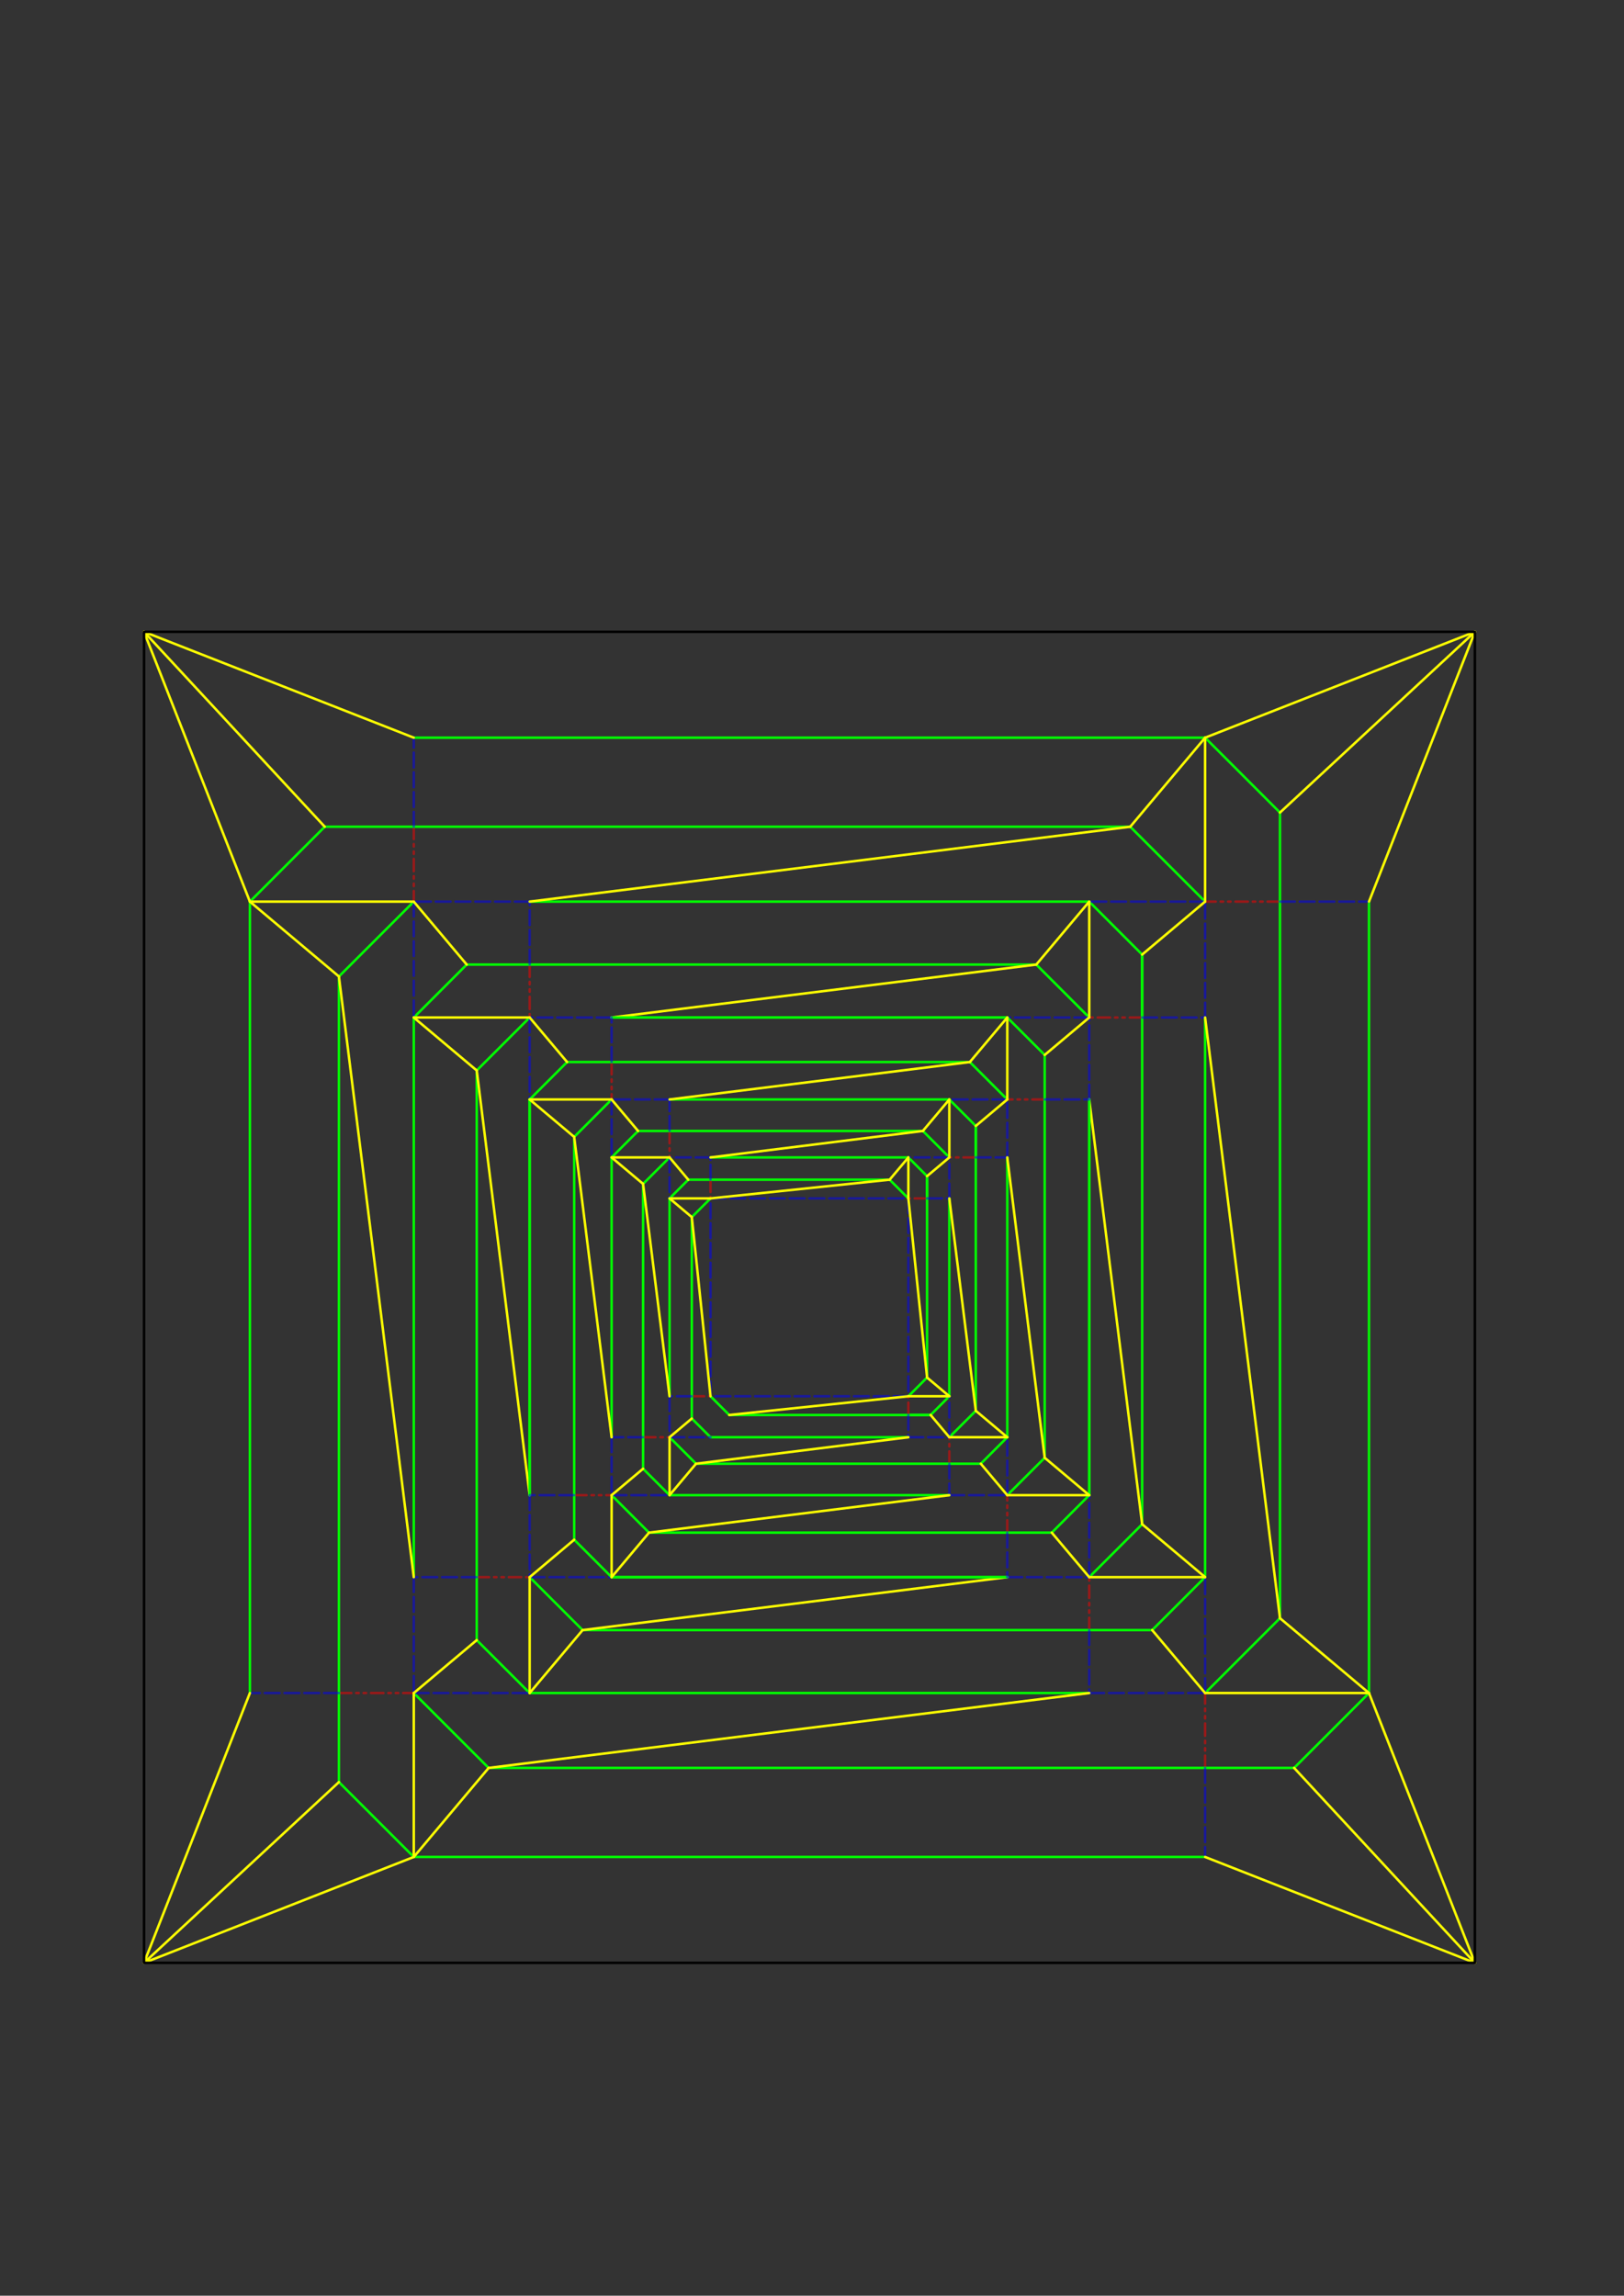 <?xml version="1.0" encoding="utf-8"?>
<!-- Generator: Adobe Illustrator 16.0.3, SVG Export Plug-In . SVG Version: 6.00 Build 0)  -->
<!DOCTYPE svg PUBLIC "-//W3C//DTD SVG 1.1//EN" "http://www.w3.org/Graphics/SVG/1.1/DTD/svg11.dtd">
<svg version="1.1" id="Layer_1" xmlns="http://www.w3.org/2000/svg" xmlns:xlink="http://www.w3.org/1999/xlink" x="0px" y="0px"
	 width="596px" height="842.4px" viewBox="0 0 596 842.4" enable-background="new 0 0 596 842.4" xml:space="preserve">
<rect x="0" y="0" width="596" height="842.4" fill="#333333" stroke="none"/>
<line fill="none" stroke="#00FF00" stroke-width="1.018" stroke-linecap="round" stroke-linejoin="round" x1="419.168" y1="373.375" x2="419.168" y2="350.27"/>
<line opacity="0.5" fill="none" stroke="#FF0000" stroke-width="0.907" stroke-linecap="round" stroke-linejoin="round" stroke-dasharray="4.536,1.814,0.907,1.814,0.907,1.814" x1="174.957" y1="578.727" x2="194.383" y2="578.727"/>
<line opacity="0.5" fill="none" stroke="#FF0000" stroke-width="0.907" stroke-linecap="round" stroke-linejoin="round" stroke-dasharray="4.536,1.814,0.907,1.814,0.907,1.814" x1="399.738" y1="598.152" x2="399.738" y2="578.727"/>
<line opacity="0.5" fill="none" stroke="#FF0000" stroke-width="0.907" stroke-linecap="round" stroke-linejoin="round" stroke-dasharray="4.536,1.814,0.907,1.814,0.907,1.814" x1="419.168" y1="373.375" x2="399.738" y2="373.375"/>
<line opacity="0.5" fill="none" stroke="#FF0000" stroke-width="0.907" stroke-linecap="round" stroke-linejoin="round" stroke-dasharray="4.536,1.814,0.907,1.814,0.907,1.814" x1="469.742" y1="330.844" x2="442.27" y2="330.844"/>
<line opacity="0.5" fill="none" stroke="#FF0000" stroke-width="0.907" stroke-linecap="round" stroke-linejoin="round" stroke-dasharray="4.536,1.814,0.907,1.814,0.907,1.814" x1="194.387" y1="353.945" x2="194.387" y2="373.375"/>
<line opacity="0.5" fill="none" stroke="#FF0000" stroke-width="0.907" stroke-linecap="round" stroke-linejoin="round" stroke-dasharray="4.536,1.814,0.907,1.814,0.907,1.814" x1="151.855" y1="303.367" x2="151.855" y2="330.844"/>
<line opacity="0.5" fill="none" stroke="#FF0000" stroke-width="0.907" stroke-linecap="round" stroke-linejoin="round" stroke-dasharray="4.536,1.814,0.907,1.814,0.907,1.814" x1="442.27" y1="648.734" x2="442.27" y2="621.253"/>
<line opacity="0.5" fill="none" stroke="#FF0000" stroke-width="0.907" stroke-linecap="round" stroke-linejoin="round" stroke-dasharray="4.536,1.814,0.907,1.814,0.907,1.814" x1="124.379" y1="621.253" x2="151.855" y2="621.253"/>
<line fill="none" stroke="#00FF00" stroke-width="0.907" stroke-linecap="round" stroke-linejoin="round" x1="224.457" y1="578.727" x2="369.664" y2="578.727"/>
<line fill="none" stroke="#00FF00" stroke-width="0.907" stroke-linecap="round" stroke-linejoin="round" x1="194.387" y1="578.727" x2="213.812" y2="598.152"/>
<line fill="none" stroke="#00FF00" stroke-width="0.907" stroke-linecap="round" stroke-linejoin="round" x1="213.812" y1="598.152" x2="399.738" y2="598.152"/>
<line fill="none" stroke="#00FF00" stroke-width="0.907" stroke-linecap="round" stroke-linejoin="round" x1="399.738" y1="578.727" x2="419.168" y2="559.301"/>
<line fill="none" stroke="#00FF00" stroke-width="0.907" stroke-linecap="round" stroke-linejoin="round" x1="399.738" y1="598.152" x2="422.844" y2="598.152"/>
<line fill="none" stroke="#00FF00" stroke-width="0.907" stroke-linecap="round" stroke-linejoin="round" x1="422.844" y1="598.152" x2="442.27" y2="578.727"/>
<line fill="none" stroke="#00FF00" stroke-width="0.907" stroke-linecap="round" stroke-linejoin="round" x1="194.387" y1="403.445" x2="194.387" y2="548.652"/>
<line fill="none" stroke="#00FF00" stroke-width="0.907" stroke-linecap="round" stroke-linejoin="round" x1="369.666" y1="373.375" x2="224.459" y2="373.375"/>
<line fill="none" stroke="#00FF00" stroke-width="0.907" stroke-linecap="round" stroke-linejoin="round" x1="419.168" y1="559.301" x2="419.168" y2="373.375"/>
<line fill="none" stroke="#00FF00" stroke-width="0.907" stroke-linecap="round" stroke-linejoin="round" x1="399.738" y1="548.652" x2="399.738" y2="403.445"/>
<line fill="none" stroke="#00FF00" stroke-width="0.907" stroke-linecap="round" stroke-linejoin="round" x1="442.27" y1="578.727" x2="442.27" y2="373.375"/>
<line fill="none" stroke="#00FF00" stroke-width="0.907" stroke-linecap="round" stroke-linejoin="round" x1="174.957" y1="578.727" x2="174.957" y2="601.832"/>
<line fill="none" stroke="#00FF00" stroke-width="0.907" stroke-linecap="round" stroke-linejoin="round" x1="469.742" y1="330.844" x2="469.742" y2="298.168"/>
<line fill="none" stroke="#00FF00" stroke-width="0.907" stroke-linecap="round" stroke-linejoin="round" x1="151.855" y1="621.253" x2="179.328" y2="648.734"/>
<line fill="none" stroke="#00FF00" stroke-width="0.907" stroke-linecap="round" stroke-linejoin="round" x1="442.27" y1="648.734" x2="474.941" y2="648.734"/>
<line fill="none" stroke="#00FF00" stroke-width="0.907" stroke-linecap="round" stroke-linejoin="round" x1="419.168" y1="350.27" x2="399.738" y2="330.844"/>
<line fill="none" stroke="#00FF00" stroke-width="0.907" stroke-linecap="round" stroke-linejoin="round" x1="174.957" y1="601.832" x2="194.383" y2="621.253"/>
<line fill="none" stroke="#00FF00" stroke-width="0.907" stroke-linecap="round" stroke-linejoin="round" x1="194.387" y1="621.253" x2="399.738" y2="621.253"/>
<line fill="none" stroke="#00FF00" stroke-width="0.907" stroke-linecap="round" stroke-linejoin="round" x1="399.738" y1="373.375" x2="380.312" y2="353.941"/>
<line fill="none" stroke="#00FF00" stroke-width="0.907" stroke-linecap="round" stroke-linejoin="round" x1="124.379" y1="621.253" x2="124.379" y2="653.934"/>
<line fill="none" stroke="#00FF00" stroke-width="0.907" stroke-linecap="round" stroke-linejoin="round" x1="442.27" y1="330.844" x2="414.797" y2="303.367"/>
<line fill="none" stroke="#00FF00" stroke-width="0.907" stroke-linecap="round" stroke-linejoin="round" x1="469.742" y1="298.168" x2="442.27" y2="270.695"/>
<line fill="none" stroke="#00FF00" stroke-width="0.907" stroke-linecap="round" stroke-linejoin="round" x1="179.328" y1="648.734" x2="442.27" y2="648.734"/>
<line fill="none" stroke="#00FF00" stroke-width="0.907" stroke-linecap="round" stroke-linejoin="round" x1="194.387" y1="353.945" x2="171.281" y2="353.945"/>
<line fill="none" stroke="#00FF00" stroke-width="0.907" stroke-linecap="round" stroke-linejoin="round" x1="442.27" y1="621.253" x2="469.742" y2="593.785"/>
<line fill="none" stroke="#00FF00" stroke-width="0.907" stroke-linecap="round" stroke-linejoin="round" x1="469.742" y1="593.785" x2="469.742" y2="330.844"/>
<line fill="none" stroke="#00FF00" stroke-width="0.907" stroke-linecap="round" stroke-linejoin="round" x1="194.387" y1="373.375" x2="174.957" y2="392.801"/>
<line fill="none" stroke="#00FF00" stroke-width="0.907" stroke-linecap="round" stroke-linejoin="round" x1="151.855" y1="330.844" x2="124.379" y2="358.316"/>
<line fill="none" stroke="#00FF00" stroke-width="0.907" stroke-linecap="round" stroke-linejoin="round" x1="151.855" y1="303.367" x2="119.18" y2="303.367"/>
<line fill="none" stroke="#00FF00" stroke-width="0.907" stroke-linecap="round" stroke-linejoin="round" x1="119.18" y1="303.367" x2="91.707" y2="330.844"/>
<line fill="none" stroke="#00FF00" stroke-width="0.907" stroke-linecap="round" stroke-linejoin="round" x1="474.941" y1="648.734" x2="502.414" y2="621.253"/>
<line fill="none" stroke="#00FF00" stroke-width="0.907" stroke-linecap="round" stroke-linejoin="round" x1="502.418" y1="621.253" x2="502.418" y2="330.844"/>
<line fill="none" stroke="#00FF00" stroke-width="0.907" stroke-linecap="round" stroke-linejoin="round" x1="399.738" y1="330.844" x2="194.387" y2="330.844"/>
<line fill="none" stroke="#00FF00" stroke-width="0.907" stroke-linecap="round" stroke-linejoin="round" x1="380.312" y1="353.945" x2="194.383" y2="353.945"/>
<line fill="none" stroke="#00FF00" stroke-width="0.907" stroke-linecap="round" stroke-linejoin="round" x1="124.379" y1="653.93" x2="151.855" y2="681.406"/>
<line fill="none" stroke="#00FF00" stroke-width="0.907" stroke-linecap="round" stroke-linejoin="round" x1="151.855" y1="681.406" x2="442.27" y2="681.406"/>
<line fill="none" stroke="#00FF00" stroke-width="0.907" stroke-linecap="round" stroke-linejoin="round" x1="414.797" y1="303.367" x2="151.855" y2="303.367"/>
<line fill="none" stroke="#00FF00" stroke-width="0.907" stroke-linecap="round" stroke-linejoin="round" x1="442.27" y1="270.695" x2="151.855" y2="270.695"/>
<line fill="none" stroke="#00FF00" stroke-width="0.907" stroke-linecap="round" stroke-linejoin="round" x1="171.281" y1="353.945" x2="151.855" y2="373.375"/>
<line fill="none" stroke="#00FF00" stroke-width="0.907" stroke-linecap="round" stroke-linejoin="round" x1="151.855" y1="373.375" x2="151.855" y2="578.727"/>
<line fill="none" stroke="#00FF00" stroke-width="0.907" stroke-linecap="round" stroke-linejoin="round" x1="174.957" y1="392.801" x2="174.957" y2="578.727"/>
<line fill="none" stroke="#00FF00" stroke-width="0.907" stroke-linecap="round" stroke-linejoin="round" x1="124.379" y1="358.316" x2="124.379" y2="621.258"/>
<line fill="none" stroke="#00FF00" stroke-width="0.907" stroke-linecap="round" stroke-linejoin="round" x1="91.707" y1="330.844" x2="91.707" y2="621.253"/>
<line opacity="0.5" fill="none" stroke="#0000FF" stroke-width="0.907" stroke-linecap="round" stroke-linejoin="round" stroke-dasharray="5.443,1.814" x1="442.27" y1="648.734" x2="442.27" y2="681.406"/>
<line opacity="0.5" fill="none" stroke="#0000FF" stroke-width="0.907" stroke-linecap="round" stroke-linejoin="round" stroke-dasharray="5.443,1.814" x1="399.738" y1="578.727" x2="399.738" y2="548.652"/>
<line opacity="0.5" fill="none" stroke="#0000FF" stroke-width="0.907" stroke-linecap="round" stroke-linejoin="round" stroke-dasharray="5.443,1.814" x1="369.664" y1="578.727" x2="399.738" y2="578.727"/>
<line opacity="0.5" fill="none" stroke="#0000FF" stroke-width="0.907" stroke-linecap="round" stroke-linejoin="round" stroke-dasharray="5.443,1.814" x1="194.387" y1="578.727" x2="224.457" y2="578.727"/>
<line opacity="0.5" fill="none" stroke="#0000FF" stroke-width="0.907" stroke-linecap="round" stroke-linejoin="round" stroke-dasharray="5.443,1.814" x1="194.387" y1="548.652" x2="194.387" y2="578.727"/>
<line opacity="0.5" fill="none" stroke="#0000FF" stroke-width="0.907" stroke-linecap="round" stroke-linejoin="round" stroke-dasharray="5.443,1.814" x1="151.855" y1="621.253" x2="194.383" y2="621.253"/>
<line opacity="0.5" fill="none" stroke="#0000FF" stroke-width="0.907" stroke-linecap="round" stroke-linejoin="round" stroke-dasharray="5.443,1.814" x1="174.957" y1="578.727" x2="151.855" y2="578.727"/>
<line opacity="0.5" fill="none" stroke="#0000FF" stroke-width="0.907" stroke-linecap="round" stroke-linejoin="round" stroke-dasharray="5.443,1.814" x1="151.855" y1="578.727" x2="151.855" y2="621.253"/>
<line opacity="0.5" fill="none" stroke="#0000FF" stroke-width="0.907" stroke-linecap="round" stroke-linejoin="round" stroke-dasharray="5.443,1.814" x1="442.27" y1="621.253" x2="442.27" y2="578.727"/>
<line opacity="0.5" fill="none" stroke="#0000FF" stroke-width="0.907" stroke-linecap="round" stroke-linejoin="round" stroke-dasharray="5.443,1.814" x1="399.738" y1="598.152" x2="399.738" y2="621.253"/>
<line opacity="0.5" fill="none" stroke="#0000FF" stroke-width="0.907" stroke-linecap="round" stroke-linejoin="round" stroke-dasharray="5.443,1.814" x1="399.738" y1="621.253" x2="442.27" y2="621.253"/>
<line opacity="0.5" fill="none" stroke="#0000FF" stroke-width="0.907" stroke-linecap="round" stroke-linejoin="round" stroke-dasharray="5.443,1.814" x1="124.379" y1="621.253" x2="91.707" y2="621.253"/>
<line opacity="0.5" fill="none" stroke="#0000FF" stroke-width="0.907" stroke-linecap="round" stroke-linejoin="round" stroke-dasharray="5.443,1.814" x1="399.74" y1="373.375" x2="369.666" y2="373.375"/>
<line opacity="0.5" fill="none" stroke="#0000FF" stroke-width="0.907" stroke-linecap="round" stroke-linejoin="round" stroke-dasharray="5.443,1.814" x1="399.738" y1="403.445" x2="399.738" y2="373.375"/>
<line opacity="0.5" fill="none" stroke="#0000FF" stroke-width="0.907" stroke-linecap="round" stroke-linejoin="round" stroke-dasharray="5.443,1.814" x1="442.27" y1="330.844" x2="399.738" y2="330.844"/>
<line opacity="0.5" fill="none" stroke="#0000FF" stroke-width="0.907" stroke-linecap="round" stroke-linejoin="round" stroke-dasharray="5.443,1.814" x1="419.168" y1="373.375" x2="442.27" y2="373.375"/>
<line opacity="0.5" fill="none" stroke="#0000FF" stroke-width="0.907" stroke-linecap="round" stroke-linejoin="round" stroke-dasharray="5.443,1.814" x1="442.27" y1="373.375" x2="442.27" y2="330.84"/>
<line opacity="0.5" fill="none" stroke="#0000FF" stroke-width="0.907" stroke-linecap="round" stroke-linejoin="round" stroke-dasharray="5.443,1.814" x1="469.742" y1="330.844" x2="502.418" y2="330.844"/>
<line opacity="0.5" fill="none" stroke="#0000FF" stroke-width="0.907" stroke-linecap="round" stroke-linejoin="round" stroke-dasharray="5.443,1.814" x1="194.387" y1="373.375" x2="194.387" y2="403.445"/>
<line opacity="0.5" fill="none" stroke="#0000FF" stroke-width="0.907" stroke-linecap="round" stroke-linejoin="round" stroke-dasharray="5.443,1.814" x1="224.459" y1="373.375" x2="194.389" y2="373.375"/>
<line opacity="0.5" fill="none" stroke="#0000FF" stroke-width="0.907" stroke-linecap="round" stroke-linejoin="round" stroke-dasharray="5.443,1.814" x1="151.855" y1="330.844" x2="151.855" y2="373.375"/>
<line opacity="0.5" fill="none" stroke="#0000FF" stroke-width="0.907" stroke-linecap="round" stroke-linejoin="round" stroke-dasharray="5.443,1.814" x1="194.387" y1="353.945" x2="194.387" y2="330.844"/>
<line opacity="0.5" fill="none" stroke="#0000FF" stroke-width="0.907" stroke-linecap="round" stroke-linejoin="round" stroke-dasharray="5.443,1.814" x1="194.387" y1="330.844" x2="151.855" y2="330.844"/>
<line opacity="0.5" fill="none" stroke="#0000FF" stroke-width="0.907" stroke-linecap="round" stroke-linejoin="round" stroke-dasharray="5.443,1.814" x1="151.855" y1="303.367" x2="151.855" y2="270.695"/>
<line fill="none" stroke="#FFFF00" stroke-width="0.907" stroke-linecap="round" stroke-linejoin="round" x1="119.18" y1="303.367" x2="52.855" y2="231.84"/>
<line fill="none" stroke="#FFFF00" stroke-width="0.907" stroke-linecap="round" stroke-linejoin="round" x1="91.707" y1="330.844" x2="52.855" y2="231.84"/>
<line fill="none" stroke="#FFFF00" stroke-width="0.907" stroke-linecap="round" stroke-linejoin="round" x1="151.855" y1="270.695" x2="52.855" y2="231.84"/>
<line fill="none" stroke="#FFFF00" stroke-width="0.907" stroke-linecap="round" stroke-linejoin="round" x1="442.27" y1="270.695" x2="541.273" y2="231.84"/>
<line fill="none" stroke="#FFFF00" stroke-width="0.907" stroke-linecap="round" stroke-linejoin="round" x1="469.742" y1="298.168" x2="541.273" y2="231.84"/>
<line fill="none" stroke="#FFFF00" stroke-width="0.907" stroke-linecap="round" stroke-linejoin="round" x1="502.418" y1="330.844" x2="541.273" y2="231.84"/>
<line fill="none" stroke="#FFFF00" stroke-width="0.907" stroke-linecap="round" stroke-linejoin="round" x1="502.414" y1="621.253" x2="541.273" y2="720.262"/>
<line fill="none" stroke="#FFFF00" stroke-width="0.907" stroke-linecap="round" stroke-linejoin="round" x1="474.941" y1="648.734" x2="541.273" y2="720.262"/>
<line fill="none" stroke="#FFFF00" stroke-width="0.907" stroke-linecap="round" stroke-linejoin="round" x1="442.27" y1="681.406" x2="541.273" y2="720.262"/>
<line fill="none" stroke="#FFFF00" stroke-width="0.907" stroke-linecap="round" stroke-linejoin="round" x1="91.707" y1="621.253" x2="52.855" y2="720.262"/>
<line fill="none" stroke="#FFFF00" stroke-width="0.907" stroke-linecap="round" stroke-linejoin="round" x1="124.379" y1="653.934" x2="52.855" y2="720.262"/>
<line fill="none" stroke="#FFFF00" stroke-width="0.907" stroke-linecap="round" stroke-linejoin="round" x1="151.855" y1="681.406" x2="52.855" y2="720.262"/>
<line fill="none" stroke="#FFFF00" stroke-width="0.907" stroke-linecap="round" stroke-linejoin="round" x1="179.328" y1="648.734" x2="151.855" y2="681.406"/>
<line fill="none" stroke="#FFFF00" stroke-width="0.907" stroke-linecap="round" stroke-linejoin="round" x1="151.855" y1="681.406" x2="151.855" y2="621.253"/>
<line fill="none" stroke="#FFFF00" stroke-width="0.907" stroke-linecap="round" stroke-linejoin="round" x1="502.414" y1="621.253" x2="469.742" y2="593.785"/>
<line fill="none" stroke="#FFFF00" stroke-width="0.907" stroke-linecap="round" stroke-linejoin="round" x1="502.414" y1="621.253" x2="442.27" y2="621.253"/>
<line fill="none" stroke="#FFFF00" stroke-width="0.907" stroke-linecap="round" stroke-linejoin="round" x1="442.27" y1="270.695" x2="442.27" y2="330.84"/>
<line fill="none" stroke="#FFFF00" stroke-width="0.907" stroke-linecap="round" stroke-linejoin="round" x1="442.27" y1="270.695" x2="414.797" y2="303.367"/>
<line fill="none" stroke="#FFFF00" stroke-width="0.907" stroke-linecap="round" stroke-linejoin="round" x1="91.707" y1="330.844" x2="124.379" y2="358.316"/>
<line fill="none" stroke="#FFFF00" stroke-width="0.907" stroke-linecap="round" stroke-linejoin="round" x1="91.707" y1="330.844" x2="151.855" y2="330.844"/>
<line fill="none" stroke="#FFFF00" stroke-width="0.907" stroke-linecap="round" stroke-linejoin="round" x1="414.797" y1="303.367" x2="194.387" y2="330.844"/>
<line fill="none" stroke="#FFFF00" stroke-width="0.907" stroke-linecap="round" stroke-linejoin="round" x1="399.738" y1="330.844" x2="380.312" y2="353.945"/>
<line fill="none" stroke="#FFFF00" stroke-width="0.907" stroke-linecap="round" stroke-linejoin="round" x1="399.738" y1="330.844" x2="399.738" y2="373.375"/>
<line fill="none" stroke="#FFFF00" stroke-width="0.907" stroke-linecap="round" stroke-linejoin="round" x1="380.312" y1="353.945" x2="224.457" y2="373.375"/>
<line fill="none" stroke="#FFFF00" stroke-width="0.907" stroke-linecap="round" stroke-linejoin="round" x1="171.281" y1="353.945" x2="151.855" y2="330.844"/>
<line fill="none" stroke="#FFFF00" stroke-width="0.907" stroke-linecap="round" stroke-linejoin="round" x1="419.168" y1="350.27" x2="442.27" y2="330.84"/>
<line fill="none" stroke="#FFFF00" stroke-width="0.907" stroke-linecap="round" stroke-linejoin="round" x1="422.844" y1="598.152" x2="442.27" y2="621.253"/>
<line fill="none" stroke="#FFFF00" stroke-width="0.907" stroke-linecap="round" stroke-linejoin="round" x1="174.957" y1="601.832" x2="151.855" y2="621.253"/>
<line fill="none" stroke="#FFFF00" stroke-width="0.907" stroke-linecap="round" stroke-linejoin="round" x1="151.855" y1="578.727" x2="124.379" y2="358.316"/>
<line fill="none" stroke="#FFFF00" stroke-width="0.907" stroke-linecap="round" stroke-linejoin="round" x1="151.855" y1="373.375" x2="174.957" y2="392.801"/>
<line fill="none" stroke="#FFFF00" stroke-width="0.907" stroke-linecap="round" stroke-linejoin="round" x1="151.855" y1="373.375" x2="194.387" y2="373.375"/>
<line fill="none" stroke="#FFFF00" stroke-width="0.907" stroke-linecap="round" stroke-linejoin="round" x1="174.957" y1="392.801" x2="194.387" y2="548.652"/>
<line fill="none" stroke="#FFFF00" stroke-width="0.907" stroke-linecap="round" stroke-linejoin="round" x1="194.383" y1="621.253" x2="213.812" y2="598.152"/>
<line fill="none" stroke="#FFFF00" stroke-width="0.907" stroke-linecap="round" stroke-linejoin="round" x1="194.383" y1="621.253" x2="194.383" y2="578.727"/>
<line fill="none" stroke="#FFFF00" stroke-width="0.907" stroke-linecap="round" stroke-linejoin="round" x1="179.328" y1="648.734" x2="399.738" y2="621.253"/>
<line fill="none" stroke="#FFFF00" stroke-width="0.907" stroke-linecap="round" stroke-linejoin="round" x1="369.664" y1="578.727" x2="213.812" y2="598.152"/>
<line fill="none" stroke="#FFFF00" stroke-width="0.907" stroke-linecap="round" stroke-linejoin="round" x1="399.738" y1="578.727" x2="442.27" y2="578.727"/>
<line fill="none" stroke="#FFFF00" stroke-width="0.907" stroke-linecap="round" stroke-linejoin="round" x1="442.27" y1="578.727" x2="419.168" y2="559.301"/>
<line fill="none" stroke="#FFFF00" stroke-width="0.907" stroke-linecap="round" stroke-linejoin="round" x1="419.168" y1="559.301" x2="399.738" y2="403.445"/>
<line fill="none" stroke="#FFFF00" stroke-width="0.907" stroke-linecap="round" stroke-linejoin="round" x1="469.742" y1="593.785" x2="442.27" y2="373.375"/>
<line fill="none" stroke="#00FF00" stroke-width="1.018" stroke-linecap="round" stroke-linejoin="round" x1="340.229" y1="439.749" x2="340.229" y2="431.581"/>
<line fill="none" stroke="#00FF00" stroke-width="1.018" stroke-linecap="round" stroke-linejoin="round" x1="358.112" y1="424.713" x2="358.112" y2="413.161"/>
<line fill="none" stroke="#00FF00" stroke-width="1.018" stroke-linecap="round" stroke-linejoin="round" x1="333.36" y1="519.22" x2="341.53" y2="519.22"/>
<path opacity="0.5" fill="none" stroke="#FF0000" stroke-width="0.907" stroke-linecap="round" stroke-linejoin="round" stroke-dasharray="4.536,1.814,0.907,1.814,0.907,1.814" d="
	M333.36,519.22v-6.869 M253.888,512.351h6.869 M236.008,527.388h9.712 M348.398,537.102v-9.714 M340.229,439.749h-6.865
	 M358.112,424.713h-9.714 M383.399,403.45h-13.738 M260.757,432.882v6.866 M245.723,414.997v9.717 M224.459,389.709v13.74
	 M369.661,562.391v-13.74 M210.72,548.651h13.74"/>
<line fill="none" stroke="#00FF00" stroke-width="0.907" stroke-linecap="round" stroke-linejoin="round" x1="267.629" y1="519.22" x2="333.363" y2="519.22"/>
<line fill="none" stroke="#00FF00" stroke-width="0.907" stroke-linecap="round" stroke-linejoin="round" x1="260.757" y1="512.351" x2="267.629" y2="519.22"/>
<line fill="none" stroke="#00FF00" stroke-width="0.907" stroke-linecap="round" stroke-linejoin="round" x1="253.888" y1="512.351" x2="253.888" y2="520.52"/>
<line fill="none" stroke="#00FF00" stroke-width="0.907" stroke-linecap="round" stroke-linejoin="round" x1="253.888" y1="520.52" x2="260.757" y2="527.388"/>
<line fill="none" stroke="#00FF00" stroke-width="0.907" stroke-linecap="round" stroke-linejoin="round" x1="260.757" y1="527.388" x2="333.36" y2="527.388"/>
<line fill="none" stroke="#00FF00" stroke-width="0.907" stroke-linecap="round" stroke-linejoin="round" x1="245.723" y1="527.388" x2="255.438" y2="537.102"/>
<line fill="none" stroke="#00FF00" stroke-width="0.907" stroke-linecap="round" stroke-linejoin="round" x1="255.438" y1="537.102" x2="348.398" y2="537.102"/>
<line fill="none" stroke="#00FF00" stroke-width="0.907" stroke-linecap="round" stroke-linejoin="round" x1="348.398" y1="527.388" x2="358.112" y2="517.675"/>
<line fill="none" stroke="#00FF00" stroke-width="0.907" stroke-linecap="round" stroke-linejoin="round" x1="341.53" y1="519.22" x2="348.398" y2="512.351"/>
<line fill="none" stroke="#00FF00" stroke-width="0.907" stroke-linecap="round" stroke-linejoin="round" x1="348.398" y1="537.102" x2="359.951" y2="537.102"/>
<line fill="none" stroke="#00FF00" stroke-width="0.907" stroke-linecap="round" stroke-linejoin="round" x1="359.951" y1="537.102" x2="369.661" y2="527.388"/>
<line fill="none" stroke="#00FF00" stroke-width="0.907" stroke-linecap="round" stroke-linejoin="round" x1="245.723" y1="439.749" x2="245.723" y2="512.351"/>
<line fill="none" stroke="#00FF00" stroke-width="0.907" stroke-linecap="round" stroke-linejoin="round" x1="253.888" y1="446.618" x2="253.888" y2="512.351"/>
<line fill="none" stroke="#00FF00" stroke-width="0.907" stroke-linecap="round" stroke-linejoin="round" x1="333.36" y1="512.351" x2="340.229" y2="505.485"/>
<line fill="none" stroke="#00FF00" stroke-width="0.907" stroke-linecap="round" stroke-linejoin="round" x1="333.36" y1="439.749" x2="326.493" y2="432.882"/>
<line fill="none" stroke="#00FF00" stroke-width="0.907" stroke-linecap="round" stroke-linejoin="round" x1="326.493" y1="432.882" x2="260.757" y2="432.882"/>
<line fill="none" stroke="#00FF00" stroke-width="0.907" stroke-linecap="round" stroke-linejoin="round" x1="260.757" y1="432.882" x2="252.591" y2="432.882"/>
<line fill="none" stroke="#00FF00" stroke-width="0.907" stroke-linecap="round" stroke-linejoin="round" x1="252.591" y1="432.882" x2="245.72" y2="439.749"/>
<line fill="none" stroke="#00FF00" stroke-width="0.907" stroke-linecap="round" stroke-linejoin="round" x1="260.757" y1="439.749" x2="253.89" y2="446.618"/>
<line fill="none" stroke="#00FF00" stroke-width="0.907" stroke-linecap="round" stroke-linejoin="round" x1="340.229" y1="431.581" x2="333.363" y2="424.713"/>
<line fill="none" stroke="#00FF00" stroke-width="0.907" stroke-linecap="round" stroke-linejoin="round" x1="333.36" y1="424.713" x2="260.757" y2="424.713"/>
<line fill="none" stroke="#00FF00" stroke-width="0.907" stroke-linecap="round" stroke-linejoin="round" x1="358.112" y1="517.675" x2="358.112" y2="424.713"/>
<line fill="none" stroke="#00FF00" stroke-width="0.907" stroke-linecap="round" stroke-linejoin="round" x1="348.398" y1="512.351" x2="348.398" y2="439.749"/>
<line fill="none" stroke="#00FF00" stroke-width="0.907" stroke-linecap="round" stroke-linejoin="round" x1="340.229" y1="505.482" x2="340.229" y2="439.749"/>
<line fill="none" stroke="#00FF00" stroke-width="0.907" stroke-linecap="round" stroke-linejoin="round" x1="369.661" y1="527.388" x2="369.661" y2="424.713"/>
<line fill="none" stroke="#00FF00" stroke-width="0.907" stroke-linecap="round" stroke-linejoin="round" x1="236.008" y1="527.388" x2="236.008" y2="538.941"/>
<line fill="none" stroke="#00FF00" stroke-width="0.907" stroke-linecap="round" stroke-linejoin="round" x1="383.399" y1="403.45" x2="383.399" y2="387.111"/>
<line fill="none" stroke="#00FF00" stroke-width="0.907" stroke-linecap="round" stroke-linejoin="round" x1="224.459" y1="548.651" x2="238.194" y2="562.391"/>
<line fill="none" stroke="#00FF00" stroke-width="0.907" stroke-linecap="round" stroke-linejoin="round" x1="369.661" y1="562.391" x2="385.997" y2="562.391"/>
<line fill="none" stroke="#00FF00" stroke-width="0.907" stroke-linecap="round" stroke-linejoin="round" x1="358.112" y1="413.161" x2="348.398" y2="403.45"/>
<line fill="none" stroke="#00FF00" stroke-width="0.907" stroke-linecap="round" stroke-linejoin="round" x1="236.008" y1="538.941" x2="245.72" y2="548.651"/>
<line fill="none" stroke="#00FF00" stroke-width="0.907" stroke-linecap="round" stroke-linejoin="round" x1="245.723" y1="548.651" x2="348.398" y2="548.651"/>
<line fill="none" stroke="#00FF00" stroke-width="0.907" stroke-linecap="round" stroke-linejoin="round" x1="348.398" y1="424.713" x2="338.683" y2="414.996"/>
<line fill="none" stroke="#00FF00" stroke-width="0.907" stroke-linecap="round" stroke-linejoin="round" x1="210.72" y1="548.651" x2="210.72" y2="564.992"/>
<line fill="none" stroke="#00FF00" stroke-width="0.907" stroke-linecap="round" stroke-linejoin="round" x1="369.661" y1="403.45" x2="355.927" y2="389.709"/>
<line fill="none" stroke="#00FF00" stroke-width="0.907" stroke-linecap="round" stroke-linejoin="round" x1="383.399" y1="387.111" x2="369.661" y2="373.375"/>
<line fill="none" stroke="#00FF00" stroke-width="0.907" stroke-linecap="round" stroke-linejoin="round" x1="238.194" y1="562.391" x2="369.661" y2="562.391"/>
<line fill="none" stroke="#00FF00" stroke-width="0.907" stroke-linecap="round" stroke-linejoin="round" x1="245.723" y1="414.997" x2="234.17" y2="414.997"/>
<line fill="none" stroke="#00FF00" stroke-width="0.907" stroke-linecap="round" stroke-linejoin="round" x1="369.661" y1="548.651" x2="383.399" y2="534.92"/>
<line fill="none" stroke="#00FF00" stroke-width="0.907" stroke-linecap="round" stroke-linejoin="round" x1="383.399" y1="534.92" x2="383.399" y2="403.45"/>
<line fill="none" stroke="#00FF00" stroke-width="0.907" stroke-linecap="round" stroke-linejoin="round" x1="245.723" y1="424.713" x2="236.008" y2="434.427"/>
<line fill="none" stroke="#00FF00" stroke-width="0.907" stroke-linecap="round" stroke-linejoin="round" x1="224.459" y1="403.45" x2="210.72" y2="417.184"/>
<line fill="none" stroke="#00FF00" stroke-width="0.907" stroke-linecap="round" stroke-linejoin="round" x1="224.459" y1="389.709" x2="208.121" y2="389.709"/>
<line fill="none" stroke="#00FF00" stroke-width="0.907" stroke-linecap="round" stroke-linejoin="round" x1="208.121" y1="389.709" x2="194.384" y2="403.45"/>
<line fill="none" stroke="#00FF00" stroke-width="0.907" stroke-linecap="round" stroke-linejoin="round" x1="385.997" y1="562.391" x2="399.733" y2="548.651"/>
<line fill="none" stroke="#00FF00" stroke-width="0.907" stroke-linecap="round" stroke-linejoin="round" x1="399.735" y1="548.651" x2="399.735" y2="403.45"/>
<line fill="none" stroke="#00FF00" stroke-width="0.907" stroke-linecap="round" stroke-linejoin="round" x1="348.398" y1="403.45" x2="245.723" y2="403.45"/>
<line fill="none" stroke="#00FF00" stroke-width="0.907" stroke-linecap="round" stroke-linejoin="round" x1="338.683" y1="414.997" x2="245.72" y2="414.997"/>
<line fill="none" stroke="#00FF00" stroke-width="0.907" stroke-linecap="round" stroke-linejoin="round" x1="210.72" y1="564.988" x2="224.459" y2="578.726"/>
<line fill="none" stroke="#00FF00" stroke-width="0.907" stroke-linecap="round" stroke-linejoin="round" x1="224.459" y1="578.726" x2="369.661" y2="578.726"/>
<line fill="none" stroke="#00FF00" stroke-width="0.907" stroke-linecap="round" stroke-linejoin="round" x1="355.927" y1="389.709" x2="224.459" y2="389.709"/>
<line fill="none" stroke="#00FF00" stroke-width="0.907" stroke-linecap="round" stroke-linejoin="round" x1="369.661" y1="373.375" x2="224.459" y2="373.375"/>
<line fill="none" stroke="#00FF00" stroke-width="0.907" stroke-linecap="round" stroke-linejoin="round" x1="234.17" y1="414.997" x2="224.459" y2="424.713"/>
<line fill="none" stroke="#00FF00" stroke-width="0.907" stroke-linecap="round" stroke-linejoin="round" x1="224.459" y1="424.713" x2="224.459" y2="527.388"/>
<line fill="none" stroke="#00FF00" stroke-width="0.907" stroke-linecap="round" stroke-linejoin="round" x1="236.008" y1="434.427" x2="236.008" y2="527.388"/>
<line fill="none" stroke="#00FF00" stroke-width="0.907" stroke-linecap="round" stroke-linejoin="round" x1="210.72" y1="417.184" x2="210.72" y2="548.652"/>
<line fill="none" stroke="#00FF00" stroke-width="0.907" stroke-linecap="round" stroke-linejoin="round" x1="194.384" y1="403.45" x2="194.384" y2="548.651"/>
<path opacity="0.5" fill="none" stroke="#0000FF" stroke-width="0.907" stroke-linecap="round" stroke-linejoin="round" stroke-dasharray="5.443,1.814" d="
	M369.661,562.391v16.335 M348.398,527.388v-15.037 M333.36,519.22v8.168 M333.36,527.388h15.038 M245.723,527.388h15.034
	 M253.888,512.351h-8.165 M245.723,512.351v15.037 M224.459,548.651h21.261 M236.008,527.388h-11.548 M224.459,527.388v21.263
	 M369.661,548.651v-21.263 M348.398,537.102v11.549 M348.398,548.651h21.263 M210.72,548.651h-16.335 M348.398,424.713H333.36
	 M340.229,439.749h8.17 M348.398,439.749v-15.035 M369.661,403.45h-21.263 M358.112,424.713h11.549 M369.661,424.713v-21.266
	 M383.399,403.45h16.336 M245.723,424.713v15.035 M260.757,432.882v-8.169 M260.757,424.713h-15.034 M224.459,403.45v21.264
	 M245.723,414.997V403.45 M245.723,403.45h-21.264 M224.459,389.709v-16.334 M333.36,512.351h-72.604 M260.757,512.351v-72.603
	 M333.36,439.749v72.603 M260.757,439.749h72.604"/>
<line fill="none" stroke="#FFFF00" stroke-width="0.907" stroke-linecap="round" stroke-linejoin="round" x1="238.194" y1="562.391" x2="224.459" y2="578.726"/>
<line fill="none" stroke="#FFFF00" stroke-width="0.907" stroke-linecap="round" stroke-linejoin="round" x1="224.459" y1="578.726" x2="224.459" y2="548.651"/>
<line fill="none" stroke="#FFFF00" stroke-width="0.907" stroke-linecap="round" stroke-linejoin="round" x1="399.733" y1="548.651" x2="383.399" y2="534.92"/>
<line fill="none" stroke="#FFFF00" stroke-width="0.907" stroke-linecap="round" stroke-linejoin="round" x1="399.733" y1="548.651" x2="369.661" y2="548.651"/>
<line fill="none" stroke="#FFFF00" stroke-width="0.907" stroke-linecap="round" stroke-linejoin="round" x1="369.661" y1="373.375" x2="369.661" y2="403.448"/>
<line fill="none" stroke="#FFFF00" stroke-width="0.907" stroke-linecap="round" stroke-linejoin="round" x1="369.661" y1="373.375" x2="355.927" y2="389.709"/>
<line fill="none" stroke="#FFFF00" stroke-width="0.907" stroke-linecap="round" stroke-linejoin="round" x1="194.384" y1="403.45" x2="210.72" y2="417.184"/>
<line fill="none" stroke="#FFFF00" stroke-width="0.907" stroke-linecap="round" stroke-linejoin="round" x1="194.384" y1="403.45" x2="224.459" y2="403.45"/>
<line fill="none" stroke="#FFFF00" stroke-width="0.907" stroke-linecap="round" stroke-linejoin="round" x1="355.927" y1="389.709" x2="245.723" y2="403.45"/>
<line fill="none" stroke="#FFFF00" stroke-width="0.907" stroke-linecap="round" stroke-linejoin="round" x1="348.398" y1="403.45" x2="338.683" y2="414.997"/>
<line fill="none" stroke="#FFFF00" stroke-width="0.907" stroke-linecap="round" stroke-linejoin="round" x1="348.398" y1="403.45" x2="348.398" y2="424.713"/>
<line fill="none" stroke="#FFFF00" stroke-width="0.907" stroke-linecap="round" stroke-linejoin="round" x1="338.683" y1="414.997" x2="260.757" y2="424.713"/>
<line fill="none" stroke="#FFFF00" stroke-width="0.907" stroke-linecap="round" stroke-linejoin="round" x1="333.363" y1="424.713" x2="333.363" y2="439.749"/>
<line fill="none" stroke="#FFFF00" stroke-width="0.907" stroke-linecap="round" stroke-linejoin="round" x1="333.363" y1="424.713" x2="326.493" y2="432.882"/>
<line fill="none" stroke="#FFFF00" stroke-width="0.907" stroke-linecap="round" stroke-linejoin="round" x1="234.17" y1="414.997" x2="224.459" y2="403.45"/>
<line fill="none" stroke="#FFFF00" stroke-width="0.907" stroke-linecap="round" stroke-linejoin="round" x1="252.591" y1="432.882" x2="245.723" y2="424.713"/>
<line fill="none" stroke="#FFFF00" stroke-width="0.907" stroke-linecap="round" stroke-linejoin="round" x1="340.229" y1="431.581" x2="348.398" y2="424.713"/>
<line fill="none" stroke="#FFFF00" stroke-width="0.907" stroke-linecap="round" stroke-linejoin="round" x1="358.112" y1="413.161" x2="369.661" y2="403.448"/>
<line fill="none" stroke="#FFFF00" stroke-width="0.907" stroke-linecap="round" stroke-linejoin="round" x1="359.951" y1="537.102" x2="369.661" y2="548.651"/>
<line fill="none" stroke="#FFFF00" stroke-width="0.907" stroke-linecap="round" stroke-linejoin="round" x1="341.53" y1="519.22" x2="348.398" y2="527.388"/>
<line fill="none" stroke="#FFFF00" stroke-width="0.907" stroke-linecap="round" stroke-linejoin="round" x1="253.888" y1="520.52" x2="245.72" y2="527.388"/>
<line fill="none" stroke="#FFFF00" stroke-width="0.907" stroke-linecap="round" stroke-linejoin="round" x1="236.008" y1="538.941" x2="224.459" y2="548.651"/>
<line fill="none" stroke="#FFFF00" stroke-width="0.907" stroke-linecap="round" stroke-linejoin="round" x1="224.459" y1="527.388" x2="210.72" y2="417.184"/>
<line fill="none" stroke="#FFFF00" stroke-width="0.907" stroke-linecap="round" stroke-linejoin="round" x1="224.459" y1="424.713" x2="236.008" y2="434.427"/>
<line fill="none" stroke="#FFFF00" stroke-width="0.907" stroke-linecap="round" stroke-linejoin="round" x1="224.459" y1="424.713" x2="245.723" y2="424.713"/>
<line fill="none" stroke="#FFFF00" stroke-width="0.907" stroke-linecap="round" stroke-linejoin="round" x1="245.72" y1="439.749" x2="253.89" y2="446.618"/>
<line fill="none" stroke="#FFFF00" stroke-width="0.907" stroke-linecap="round" stroke-linejoin="round" x1="245.72" y1="439.749" x2="260.757" y2="439.749"/>
<line fill="none" stroke="#FFFF00" stroke-width="0.907" stroke-linecap="round" stroke-linejoin="round" x1="236.008" y1="434.427" x2="245.723" y2="512.351"/>
<line fill="none" stroke="#FFFF00" stroke-width="0.907" stroke-linecap="round" stroke-linejoin="round" x1="253.89" y1="446.618" x2="260.757" y2="512.351"/>
<line fill="none" stroke="#FFFF00" stroke-width="0.907" stroke-linecap="round" stroke-linejoin="round" x1="267.629" y1="519.22" x2="333.36" y2="512.351"/>
<line fill="none" stroke="#FFFF00" stroke-width="0.907" stroke-linecap="round" stroke-linejoin="round" x1="245.72" y1="548.651" x2="255.438" y2="537.102"/>
<line fill="none" stroke="#FFFF00" stroke-width="0.907" stroke-linecap="round" stroke-linejoin="round" x1="245.72" y1="548.651" x2="245.72" y2="527.388"/>
<line fill="none" stroke="#FFFF00" stroke-width="0.907" stroke-linecap="round" stroke-linejoin="round" x1="238.194" y1="562.391" x2="348.398" y2="548.651"/>
<line fill="none" stroke="#FFFF00" stroke-width="0.907" stroke-linecap="round" stroke-linejoin="round" x1="333.36" y1="527.388" x2="255.438" y2="537.102"/>
<line fill="none" stroke="#FFFF00" stroke-width="0.907" stroke-linecap="round" stroke-linejoin="round" x1="348.398" y1="527.388" x2="369.661" y2="527.388"/>
<line fill="none" stroke="#FFFF00" stroke-width="0.907" stroke-linecap="round" stroke-linejoin="round" x1="369.661" y1="527.388" x2="358.112" y2="517.675"/>
<line fill="none" stroke="#FFFF00" stroke-width="0.907" stroke-linecap="round" stroke-linejoin="round" x1="348.398" y1="512.351" x2="333.36" y2="512.351"/>
<line fill="none" stroke="#FFFF00" stroke-width="0.907" stroke-linecap="round" stroke-linejoin="round" x1="348.398" y1="512.351" x2="340.229" y2="505.485"/>
<line fill="none" stroke="#FFFF00" stroke-width="0.907" stroke-linecap="round" stroke-linejoin="round" x1="333.363" y1="439.749" x2="340.229" y2="505.485"/>
<line fill="none" stroke="#FFFF00" stroke-width="0.907" stroke-linecap="round" stroke-linejoin="round" x1="260.757" y1="439.749" x2="326.493" y2="432.882"/>
<line fill="none" stroke="#FFFF00" stroke-width="0.907" stroke-linecap="round" stroke-linejoin="round" x1="358.112" y1="517.675" x2="348.398" y2="439.749"/>
<line fill="none" stroke="#FFFF00" stroke-width="0.907" stroke-linecap="round" stroke-linejoin="round" x1="383.399" y1="534.92" x2="369.661" y2="424.713"/>
<rect x="52.855" y="231.84" fill="none" stroke="#000000" stroke-width="0.907" stroke-linecap="round" stroke-linejoin="round" width="488.418" height="488.422"/>
<line fill="none" stroke="#FFFF00" stroke-width="0.907" stroke-linecap="round" stroke-linejoin="round" x1="385.997" y1="562.391" x2="399.738" y2="578.727"/>
<line fill="none" stroke="#FFFF00" stroke-width="0.907" stroke-linecap="round" stroke-linejoin="round" x1="383.399" y1="387.111" x2="399.738" y2="373.375"/>
<line fill="none" stroke="#FFFF00" stroke-width="0.907" stroke-linecap="round" stroke-linejoin="round" x1="208.121" y1="389.709" x2="194.387" y2="373.375"/>
<line fill="none" stroke="#FFFF00" stroke-width="0.907" stroke-linecap="round" stroke-linejoin="round" x1="210.72" y1="564.992" x2="194.383" y2="578.727"/>
</svg>
